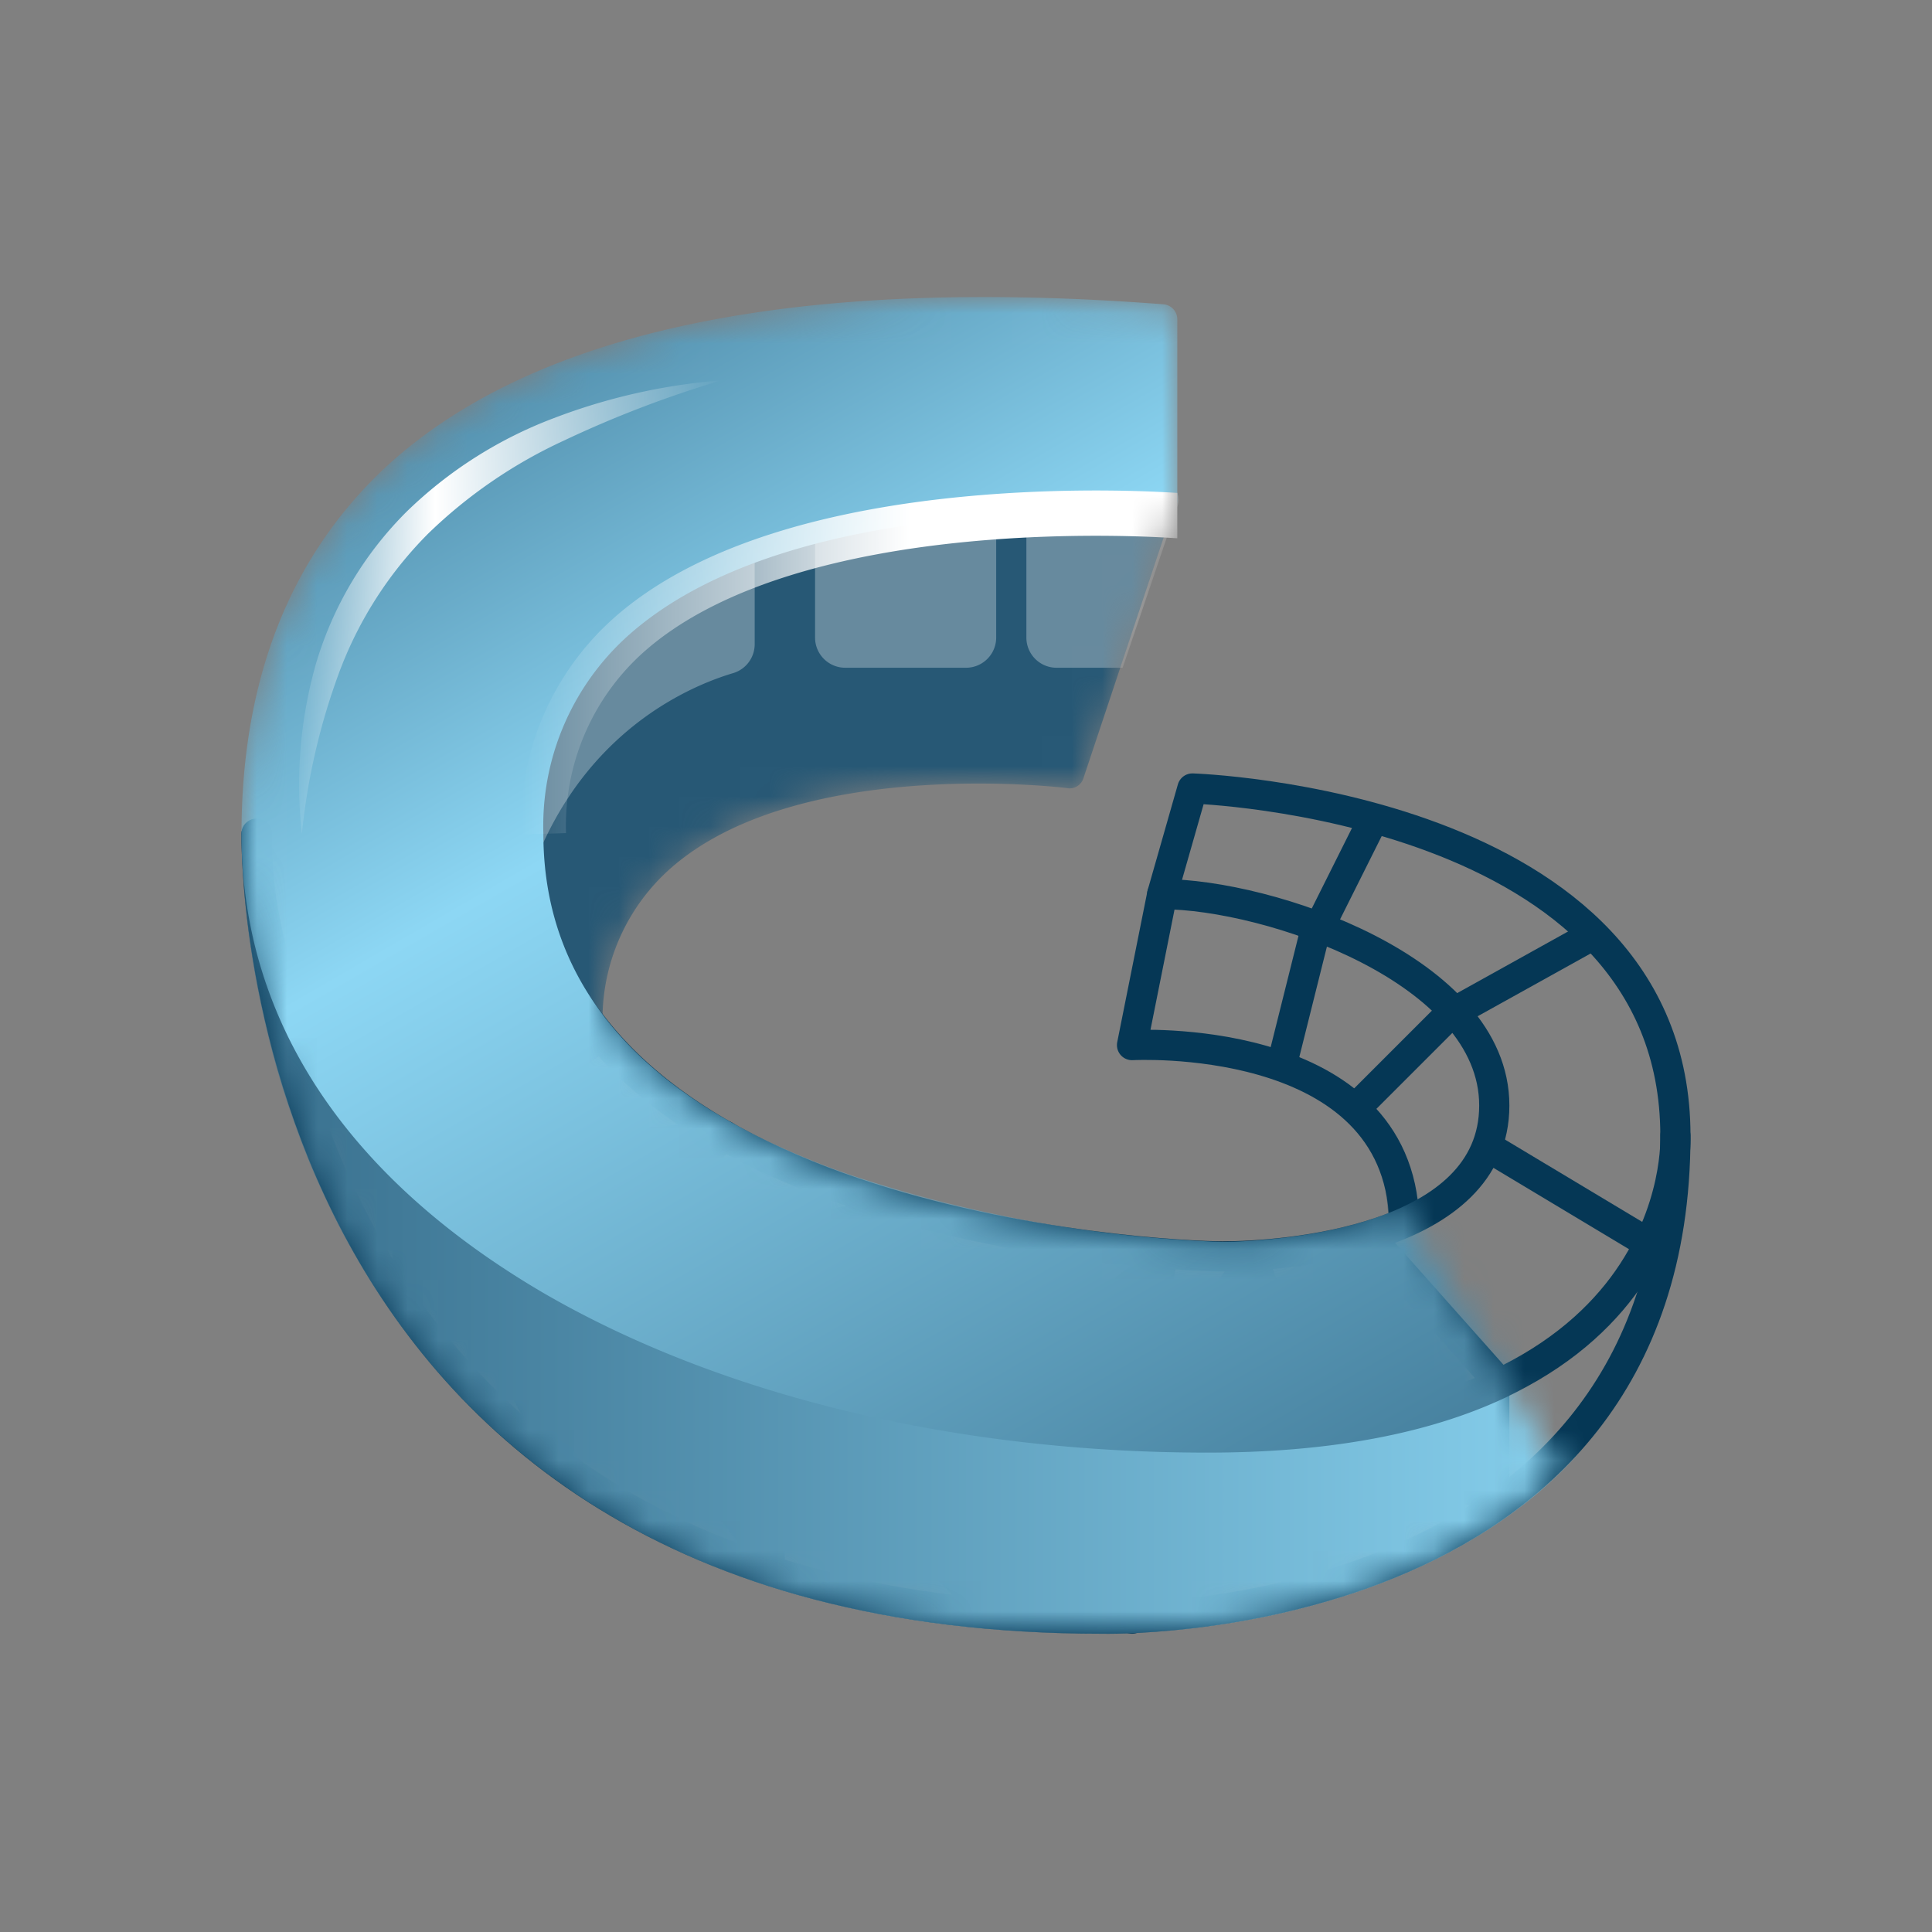 <svg xmlns="http://www.w3.org/2000/svg" xmlns:xlink="http://www.w3.org/1999/xlink" viewBox="0 0 64 64"><rect x="0" y="0" width="64" height="64" fill="#808080" stroke="none"/><defs><linearGradient id="linear-gradient" x1="21.19" y1="23.61" x2="59.3" y2="54.63" gradientUnits="userSpaceOnUse"><stop offset="0"/><stop offset="0.11" stop-color="#030303"/><stop offset="0.2" stop-color="#0e0e0e"/><stop offset="0.29" stop-color="#1f1f1f"/><stop offset="0.37" stop-color="#373737"/><stop offset="0.45" stop-color="#575757"/><stop offset="0.52" stop-color="#7d7d7d"/><stop offset="0.6" stop-color="#ababab"/><stop offset="0.67" stop-color="#dfdfdf"/><stop offset="0.71" stop-color="#fff"/></linearGradient><filter id="luminosity-invert" filterUnits="userSpaceOnUse" color-interpolation-filters="sRGB"><feColorMatrix values="-1 0 0 0 1 0 -1 0 0 1 0 0 -1 0 1 0 0 0 1 0"/></filter><mask id="mask" x="8" y="9.88" width="48" height="44.24" maskUnits="userSpaceOnUse"><path d="M51.68,48.77c-5.23,5.1-13.4,5.35-15,5.35h-.24c-9,0-16.06-2.56-21-7.62C7.87,38.76,8,28.06,8,27.61H8c0-5.09,1.6-9.16,4.76-12.08C17.65,11,26.32,9.18,38.54,10.12a.5.5,0,0,1,.46.5v6a.29.29,0,0,1,0,.09.2.2,0,0,1,0,.07l-.11.33H39l-.17.08-1.64,4.92h0L36,25.78a.48.48,0,0,1-.53.33c-.09,0-8.74-1.07-13,2.53a6.68,6.68,0,0,0-2.4,5h0Q22.57,37,28.41,39a43.92,43.92,0,0,0,12.09,2.1A16.41,16.41,0,0,0,46.44,40Z" fill="url(#linear-gradient)" filter="url(#luminosity-invert)"/></mask><linearGradient id="linear-gradient-2" x1="8" y1="40.62" x2="56" y2="40.62" gradientUnits="userSpaceOnUse"><stop offset="0" stop-color="#386f8d"/><stop offset="1" stop-color="#8dd7f4"/></linearGradient><linearGradient id="linear-gradient-3" x1="50.28" y1="44.13" x2="39.78" y2="25.94" xlink:href="#linear-gradient-2"/><linearGradient id="linear-gradient-4" x1="45.57" y1="56.82" x2="15.66" y2="5.02" gradientUnits="userSpaceOnUse"><stop offset="0" stop-color="#386f8d"/><stop offset="0.64" stop-color="#8dd7f4"/><stop offset="1" stop-color="#386f8d"/></linearGradient><linearGradient id="linear-gradient-5" x1="9.5" y1="20.12" x2="23.95" y2="20.12" gradientUnits="userSpaceOnUse"><stop offset="0" stop-color="#fff" stop-opacity="0"/><stop offset="0.34" stop-color="#fff"/><stop offset="1" stop-color="#fff" stop-opacity="0"/></linearGradient><linearGradient id="linear-gradient-6" x1="17.25" y1="21.94" x2="39.08" y2="21.94" gradientUnits="userSpaceOnUse"><stop offset="0" stop-color="#fff" stop-opacity="0"/><stop offset="0.59" stop-color="#fff"/><stop offset="1" stop-color="#fff"/></linearGradient></defs><title>CATDIS_AP_AppIcon</title><g id="Layer_5" data-name="Layer 5"><path d="M8.5,27.62s-.5,26,28,26c0,0,19,.5,19-16" fill="none" stroke="#053755" stroke-linecap="round" stroke-linejoin="round"/><path d="M38.5,29.62l-1,5s8.53-.48,9,5.5" fill="none" stroke="#053755" stroke-linecap="round" stroke-linejoin="round"/><path d="M17.5,27.62c0,13,21,14,23,14s9-.5,9-5-7.5-7-11-7l1-3.5s16,.5,16,11.5c0,0,.5,10-15.5,10s-31.5-7.25-31.5-20" fill="none" stroke="#053755" stroke-linecap="round" stroke-linejoin="round"/><polyline points="42.5 35.12 43.5 31.12 45.5 27.12" fill="none" stroke="#053755" stroke-linecap="round" stroke-linejoin="round"/><polyline points="52.5 31.12 48 33.62 45 36.62" fill="none" stroke="#053755" stroke-linecap="round" stroke-linejoin="round"/><line x1="49.5" y1="38.12" x2="54.5" y2="41.12" fill="none" stroke="#053755" stroke-linecap="round" stroke-linejoin="round"/><polyline points="19.5 34.62 13.5 38.62 13.5 43.12" fill="none" stroke="#053755" stroke-linecap="round" stroke-linejoin="round"/><polygon points="24 37.62 18.5 42.62 18.5 48.12 13.5 38.62 24 37.62" fill="none" stroke="#053755" stroke-linecap="round" stroke-linejoin="round"/><polygon points="29.5 40.12 25.5 45.62 25.5 51.62 18.5 42.62 29.5 40.12" fill="none" stroke="#053755" stroke-linecap="round" stroke-linejoin="round"/><polygon points="35 41.12 32.5 47.12 32.5 53.12 25.5 45.62 35 41.12" fill="none" stroke="#053755" stroke-linecap="round" stroke-linejoin="round"/><polygon points="38.5 41.62 37.5 47.62 37.5 53.62 32.5 47.12 38.5 41.62" fill="none" stroke="#053755" stroke-linecap="round" stroke-linejoin="round"/><polyline points="37.5 47.62 41.5 41.62 43.5 47.62 43.5 52.62 37.5 47.62" fill="none" stroke="#053755" stroke-linecap="round" stroke-linejoin="round"/><polyline points="43.5 47.62 45.5 41.12 49.5 45.62 49.5 49.62 43.5 47.62" fill="none" stroke="#053755" stroke-linecap="round" stroke-linejoin="round"/><g mask="url(#mask)"><path d="M38.92,16.34l-2-3a.54.54,0,0,0-.44-.22l-11.5.5a.37.37,0,0,0-.21.06l-11.5,6a.48.48,0,0,0-.27.44v13a.5.5,0,0,0,.46.5l6,.5h0a.51.51,0,0,0,.33-.13.49.49,0,0,0,.17-.35,6.68,6.68,0,0,1,2.4-5c4.3-3.6,13-2.54,13-2.53a.48.48,0,0,0,.53-.33l3-9A.52.52,0,0,0,38.92,16.34Z" fill="#275875"/><g opacity="0.3"><path d="M35,22.12h2.19L39,16.78a.52.52,0,0,0,0-.44L37.1,13.62H34v7.5A1,1,0,0,0,35,22.12Z" fill="#fff"/><path d="M25,21.34V15.12l-5,2-5,5-2,9h4c1.19-6.36,5.54-8.3,7.28-8.82A1,1,0,0,0,25,21.34Z" fill="#fff"/><path d="M33,13.62H27v7.5a1,1,0,0,0,1,1h4a1,1,0,0,0,1-1Z" fill="#fff"/></g><path d="M55.77,37.2a.49.49,0,0,0-.47,0L36,45.58,19.3,40.19,8.89,27.3a.5.5,0,0,0-.55-.15.48.48,0,0,0-.34.46c0,.45-.13,11.15,7.47,18.89,5,5.06,12,7.62,21,7.62h.24c1.55,0,9.72-.25,15-5.35C54.55,46,56,42.23,56,37.62A.5.5,0,0,0,55.77,37.2Z" fill="url(#linear-gradient-2)"/><path d="M38.5,29.62l-1,5s9-.5,9,6h5v-7l-11-5Z" stroke="#053755" stroke-linecap="round" stroke-linejoin="round" fill="url(#linear-gradient-3)"/><path d="M56,37.62c0-11.35-16.32-12-16.49-12A.49.49,0,0,0,39,26l-1,3.5a.53.53,0,0,0,.08.44.48.48,0,0,0,.4.2c3.6,0,10.5,2.53,10.5,6.5,0,4.45-8.15,4.5-8.5,4.5A43.92,43.92,0,0,1,28.41,39C21.5,36.67,18,32.83,18,27.62a8.46,8.46,0,0,1,2.78-6.54c5.55-5,17.55-4,17.67-4a.61.61,0,0,0,.39-.13.52.52,0,0,0,.16-.37v-6a.5.5,0,0,0-.46-.5c-12.22-.94-20.89.88-25.78,5.41C9.6,18.45,8,22.52,8,27.62,8,33.78,11.46,39,18,42.83c5.88,3.41,13.69,5.29,22,5.29,6.17,0,10.68-1.46,13.41-4.32A9,9,0,0,0,56,37.62Z" fill="url(#linear-gradient-4)"/><path d="M10,27.62a14.6,14.6,0,0,1,.48-5.68,11.87,11.87,0,0,1,3-5,14.16,14.16,0,0,1,4.87-3.09,19.84,19.84,0,0,1,5.55-1.25,36.35,36.35,0,0,0-5.23,2,16.15,16.15,0,0,0-4.49,3.08,12.89,12.89,0,0,0-2.92,4.53A21.59,21.59,0,0,0,10,27.62Z" fill="url(#linear-gradient-5)"/><path d="M18,27.62a8.46,8.46,0,0,1,2.78-6.54c5.55-5,18.1-4,18.22-4" fill="none" stroke-miterlimit="10" stroke-width="1.5" stroke="url(#linear-gradient-6)"/></g></g></svg>